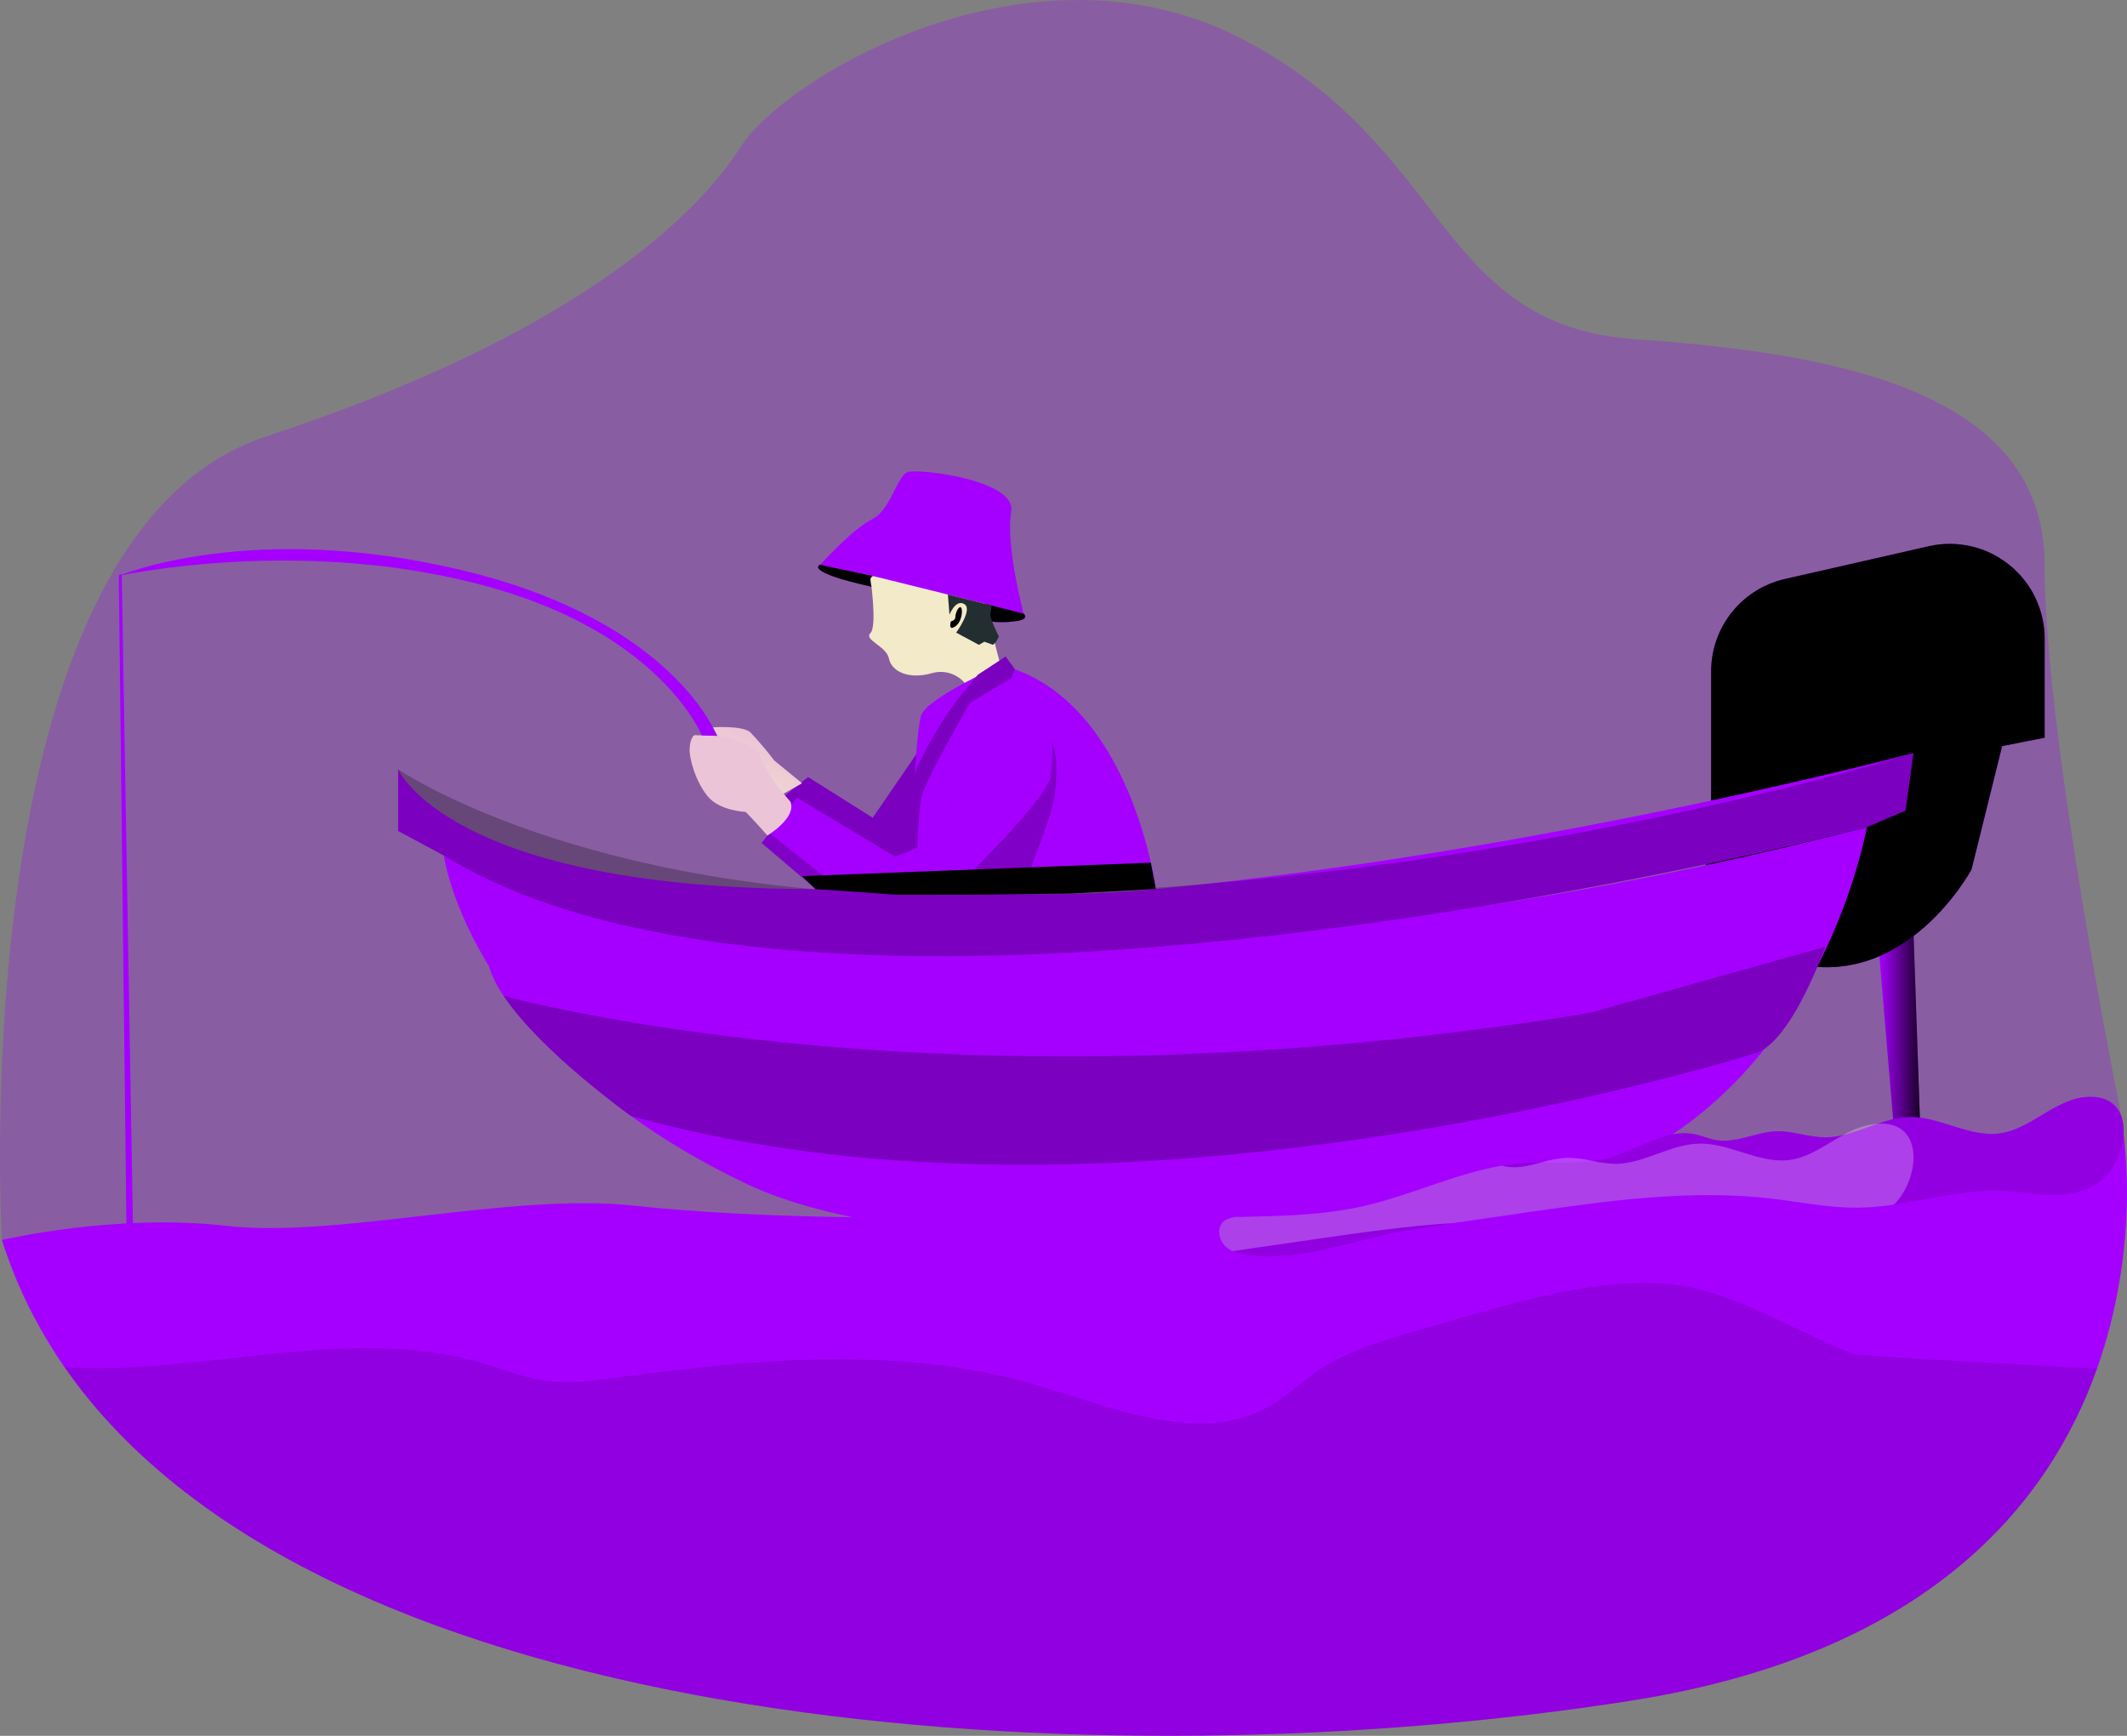 <svg width="245" height="200" viewBox="0 0 245 200" fill="none" xmlns="http://www.w3.org/2000/svg">
<rect x="0" y="0" width="245" height="200" fill="#808080" stroke="none"/>
<g clip-path="url(#clip0)">
<path opacity="0.27" d="M0.223 142.871C0.223 142.871 -4.606 61.861 30.63 50.294C65.867 38.728 80.125 25.081 85.302 16.944C90.48 8.806 118.961 -8.052 143.088 4.497C167.215 17.047 165.29 37.494 188.462 39.094C211.635 40.694 235.505 45.117 235.505 65.067C235.505 85.016 244.351 128.584 244.351 128.584C244.351 128.584 45.145 180.376 0.223 142.871Z" fill="#A500FF"/>
<path d="M197.097 77.387V92.582L235.516 84.999V73.57C235.513 71.932 235.141 70.316 234.429 68.84C233.717 67.365 232.682 66.069 231.402 65.047C230.121 64.026 228.627 63.305 227.031 62.939C225.435 62.572 223.776 62.569 222.178 62.929L205.606 66.707C203.184 67.254 201.022 68.61 199.475 70.552C197.928 72.494 197.089 74.905 197.097 77.387Z" fill="#A500FF"/>
<path d="M230.613 85.982L227.093 100.177C227.093 100.177 218.647 115.961 204.097 110.166C189.548 104.372 200.314 88.645 200.314 88.645L230.613 85.982Z" fill="#A500FF"/>
<path d="M218.184 130.425L216.475 110.166L220.407 107.4L221.327 134.208L218.184 135.225V130.425Z" fill="#A500FF"/>
<path d="M218.184 130.425L216.475 110.166L220.407 107.4L221.327 134.208L218.184 135.225V130.425Z" fill="url(#paint0_linear)"/>
<path d="M197.097 77.387V92.582L235.516 84.999V73.57C235.513 71.932 235.141 70.316 234.429 68.84C233.717 67.365 232.682 66.069 231.402 65.047C230.121 64.026 228.627 63.305 227.031 62.939C225.435 62.572 223.776 62.569 222.178 62.929L205.606 66.707C203.184 67.254 201.022 68.61 199.475 70.552C197.928 72.494 197.089 74.905 197.097 77.387Z" fill="url(#paint1_linear)"/>
<path d="M230.613 85.982L227.093 100.177C227.093 100.177 218.647 115.961 204.097 110.166C189.548 104.372 200.314 88.645 200.314 88.645L230.613 85.982Z" fill="url(#paint2_linear)"/>
<path d="M105.646 86.754L100.531 94.222L93.079 89.531L89.182 92.634L100.131 100.954L109.183 97.486L105.646 86.754Z" fill="#A500FF"/>
<path opacity="0.25" d="M105.646 86.754L100.531 94.222L93.079 89.531L89.182 92.634L100.131 100.954L109.183 97.486L105.646 86.754Z" fill="url(#paint3_linear)"/>
<path d="M82.113 83.799C82.113 83.799 85.542 83.57 86.428 84.371C87.404 85.404 88.324 86.489 89.182 87.622L92.388 90.245L89.439 91.902L84.799 88.719L82.113 83.799Z" fill="url(#paint4_linear)"/>
<path d="M244.151 147.494C243.591 150.96 242.721 154.368 241.551 157.678C236.013 173.353 221.978 190.554 188.011 195.925C127.247 205.52 37.036 200.211 7.429 157.518C6.109 155.613 4.908 153.628 3.834 151.574C2.373 148.787 1.164 145.874 0.223 142.871C0.223 142.871 13.286 139.768 26.053 141.237C38.819 142.705 58.837 137.379 72.912 138.905C86.988 140.431 104.697 140.288 104.697 140.288C104.697 140.288 202.931 131.51 221.315 134.213C239.699 136.916 244.339 128.584 244.339 128.584C245.276 134.858 245.212 141.24 244.151 147.494V147.494Z" fill="#A500FF"/>
<path d="M51.123 98.566C51.123 98.566 109.332 122.658 215.03 95.303C215.03 95.303 209.458 128.19 180.136 136.448C150.814 144.705 104.806 145.328 86.085 136.448C54.117 121.27 51.123 98.566 51.123 98.566Z" fill="#A500FF"/>
<path opacity="0.25" d="M51.123 98.566C51.123 98.566 109.332 122.658 215.03 95.303C215.03 95.303 209.458 128.19 180.136 136.448C150.814 144.705 104.806 145.328 86.085 136.448C54.117 121.27 51.123 98.566 51.123 98.566Z" fill="url(#paint5_linear)"/>
<path d="M51.123 98.566L45.86 95.743V88.645C45.86 88.645 51.752 102.44 93.983 102.44C108.029 102.44 119.23 103.777 133.133 102.44C178.079 98.114 220.407 86.754 220.407 86.754L219.487 93.4L215.03 95.303C215.03 95.303 96.16 126.453 51.123 98.566Z" fill="#A500FF"/>
<path opacity="0.25" d="M51.123 98.566L45.86 95.743V88.645C45.86 88.645 66.953 103.126 109.183 103.126C168.644 103.126 220.407 86.754 220.407 86.754L219.487 93.4L215.03 95.303C215.03 95.303 96.16 126.453 51.123 98.566Z" fill="url(#paint6_linear)"/>
<path d="M100.263 66.655C100.263 66.655 101.057 72.136 100.263 72.941C99.468 73.747 102.108 74.433 102.394 75.879C102.68 77.324 104.6 78.342 107.349 77.559C108.119 77.337 108.94 77.375 109.686 77.667C110.432 77.96 111.061 78.49 111.475 79.176C111.475 79.176 113.995 78.102 115.258 76.65C115.258 76.65 113.463 70.233 113.366 67.941C113.269 65.65 104.966 61.198 100.263 66.655Z" fill="url(#paint7_linear)"/>
<path d="M99.086 66.044C99.514 66.044 117.904 70.701 117.904 70.701C117.904 70.701 115.79 62.701 116.481 58.986C117.172 55.272 105.623 53.917 104.48 54.414C103.337 54.912 102.509 58.872 100.423 59.849C98.337 60.826 94.451 65.084 94.451 65.084L99.086 66.044Z" fill="#A500FF"/>
<path opacity="0.25" d="M117.91 70.701C117.91 70.701 99.52 66.044 99.092 66.044L94.44 65.067L94.549 64.947L96.223 65.301C96.651 65.301 115.041 69.958 115.041 69.958C115.041 69.958 112.927 61.958 113.618 58.243C113.904 56.712 112.104 55.586 109.812 54.815C113.241 55.489 116.887 56.843 116.487 58.986C115.795 62.695 117.91 70.701 117.91 70.701Z" fill="url(#paint8_linear)"/>
<path d="M94.44 65.067C94.44 65.067 92.519 65.861 100.383 67.598C100.383 67.598 99.983 66.495 100.531 66.364L94.44 65.067Z" fill="#A500FF"/>
<path d="M117.909 70.701C117.909 70.701 118.727 71.415 116.801 71.593C115.868 71.718 114.922 71.718 113.989 71.593L113.583 69.604L117.909 70.701Z" fill="#A500FF"/>
<path d="M94.44 65.067C94.44 65.067 92.519 65.861 100.383 67.598C100.383 67.598 99.983 66.495 100.531 66.364L94.44 65.067Z" fill="url(#paint9_linear)"/>
<path d="M117.909 70.701C117.909 70.701 118.727 71.415 116.801 71.593C115.868 71.718 114.922 71.718 113.989 71.593L113.583 69.604L117.909 70.701Z" fill="url(#paint10_linear)"/>
<path d="M109.184 68.501L109.366 70.827C109.366 70.827 110.069 68.993 111.081 69.604C112.092 70.215 110.138 72.89 110.138 72.89L112.755 74.296L113.384 73.936L114.378 74.296L114.744 73.936L115.058 73.33C115.058 73.33 113.967 71.221 114.087 70.701C114.159 70.393 114.203 70.08 114.218 69.764L109.184 68.501Z" fill="#232E30"/>
<path d="M115.258 76.621C115.258 76.621 106.898 80.365 106.115 82.376C105.332 84.388 104.732 103.074 104.732 103.074L133.151 102.44C133.151 102.44 130.253 80.336 115.258 76.621Z" fill="#A500FF"/>
<path d="M116.486 78.119L111.692 81.022C111.692 81.022 106.692 89.708 106.177 91.731C105.663 93.754 105.497 101.794 105.497 101.794L103.829 98.463C103.829 98.463 104.663 90.537 105.663 88.354C106.914 85.684 108.418 83.141 110.155 80.759C111.475 79.147 112.641 77.742 112.641 77.742L115.835 75.644L116.904 77.119L116.486 78.119Z" fill="#A500FF"/>
<path opacity="0.25" d="M116.486 78.119L111.692 81.022C111.692 81.022 106.692 89.708 106.177 91.731C105.663 93.754 105.497 101.794 105.497 101.794L103.829 98.463C103.829 98.463 104.663 90.537 105.663 88.354C106.914 85.684 108.418 83.141 110.155 80.759C111.475 79.147 112.641 77.742 112.641 77.742L115.835 75.644L116.904 77.119L116.486 78.119Z" fill="url(#paint11_linear)"/>
<path d="M116.041 81.022C116.041 81.022 109.818 89.325 109.475 93.217C109.132 97.108 103.04 98.709 103.04 98.709L91.794 91.931L87.731 97.108L93.983 102.44H113.372C113.372 102.44 121.156 94.222 121.47 91.731C121.784 89.239 122.676 82.41 116.041 81.022Z" fill="#A500FF"/>
<path opacity="0.25" d="M121.464 91.731C121.15 94.222 117.91 102.017 117.91 102.017L93.983 102.463L87.731 97.154L88.611 96.011L91.794 91.954L103.04 98.731C103.04 98.731 109.126 97.131 109.475 93.24C109.824 89.348 116.041 81.045 116.041 81.045C119.013 81.668 120.47 83.382 121.15 85.302C121.99 87.656 121.641 90.354 121.464 91.731Z" fill="url(#paint12_linear)"/>
<path d="M120.99 89.514C120.67 92.005 110.132 102.252 110.132 102.252L96.766 102.423L88.617 95.971L91.8 91.914L103.046 98.691C103.046 98.691 109.132 97.091 109.481 93.2C109.829 89.308 116.047 81.005 116.047 81.005C119.018 81.627 120.476 83.342 121.156 85.262C121.258 86.681 121.202 88.107 120.99 89.514Z" fill="#A500FF"/>
<path d="M91.051 92.371C91.051 92.371 88.239 89.268 87.731 87.422C87.222 85.576 84.165 85.239 83.97 84.999C83.776 84.759 79.97 84.708 79.97 84.708C79.97 84.708 79.53 84.948 79.439 86.165C79.347 87.382 80.164 90.125 81.524 91.76C82.885 93.394 85.696 93.537 85.839 93.537C85.982 93.537 88.393 96.263 88.393 96.263C88.393 96.263 91.782 94.234 91.051 92.371Z" fill="url(#paint13_linear)"/>
<path d="M82.559 84.765C82.559 84.765 77.719 71.593 53.317 65.724C28.916 59.855 13.681 66.352 13.681 66.352C13.681 66.352 35.396 61.512 57.192 67.867C76.296 73.433 80.844 84.731 80.844 84.731L82.559 84.765Z" fill="#A500FF"/>
<path d="M13.681 66.329L14.612 145.334H15.384L14.024 66.261C14.024 66.261 13.938 66.015 13.681 66.329Z" fill="#A500FF"/>
<path opacity="0.25" d="M123.641 101.994L124.453 102.063L105.823 102.44L105.783 102.354L123.641 101.994Z" fill="url(#paint14_linear)"/>
<path opacity="0.25" d="M133.151 102.44L128.916 102.086C128.607 99.949 126.527 88.462 117.213 79.513L113.149 77.347C114.007 76.716 114.906 76.143 115.841 75.633L116.91 77.107L121.378 79.513C131.693 89.422 133.151 102.44 133.151 102.44Z" fill="url(#paint15_linear)"/>
<path opacity="0.25" d="M128.951 102.44L124.453 102.063L127.825 101.994L128.899 102.086C128.939 102.297 128.951 102.44 128.951 102.44Z" fill="url(#paint16_linear)"/>
<path d="M211.389 105.755C211.389 105.755 210.966 107.138 210.246 109.081C208.681 113.252 205.675 120.013 202.36 121.31C202.36 121.31 129.139 144.603 72.696 128.573C72.696 128.573 62.409 121.298 58.02 114.755C57.273 113.697 56.694 112.528 56.306 111.292C56.306 111.292 106.972 126.23 183.091 113.698L211.389 105.755Z" fill="#A500FF"/>
<path opacity="0.25" d="M210.235 109.081C208.669 113.252 205.663 120.013 202.349 121.31C202.349 121.31 129.128 144.603 72.684 128.573C72.684 128.573 62.398 121.298 58.009 114.755C67.45 117.178 115.155 127.899 183.091 116.704L210.235 109.081Z" fill="url(#paint17_linear)"/>
<path d="M109.532 71.593C109.532 71.593 110.063 71.49 110.046 71.078C110.029 70.667 110.418 69.81 110.675 69.981C110.932 70.153 110.84 71.65 110.006 72.193C109.172 72.736 109.532 71.593 109.532 71.593Z" fill="url(#paint18_linear)"/>
<path opacity="0.25" d="M244.151 147.494C241.294 165.021 229.619 189.348 187.999 195.925C124.527 205.955 28.916 199.708 3.823 151.557C4.788 151.384 5.77 151.319 6.749 151.363C9.669 151.477 12.847 151.986 15.321 150.42C16.767 149.5 17.75 147.98 19.19 147.048C22.007 145.225 25.682 146.094 28.99 146.643C46.54 149.569 64.992 141.722 82.073 146.705C84.525 147.426 86.914 148.42 89.445 148.751C92.263 149.146 95.12 148.751 97.937 148.368C113.904 146.22 130.425 144.723 145.883 149.231C154.872 151.849 164.912 156.363 172.976 151.614C174.816 150.529 176.376 149.026 178.119 147.808C181.713 145.311 186.011 144.065 190.217 142.865C199.177 140.345 209.201 136.899 218.647 137.619C225.824 138.191 233.219 142.991 239.877 145.62C241.288 146.185 242.734 146.803 244.151 147.494Z" fill="url(#paint19_linear)"/>
<path opacity="0.25" d="M241.551 157.678C236.014 173.353 221.979 190.554 188.011 195.925C127.247 205.52 37.037 200.211 7.429 157.518C23.43 158.506 40.002 152.512 55.483 157.02C57.935 157.74 60.324 158.735 62.855 159.066C65.672 159.461 68.53 159.066 71.347 158.683C87.314 156.535 103.835 155.037 119.293 159.546C128.282 162.164 138.322 166.678 146.386 161.929C148.226 160.843 149.786 159.341 151.529 158.123C155.123 155.626 159.421 154.38 163.627 153.18C172.587 150.66 182.611 147.214 192.057 147.934C199.234 148.506 206.629 153.306 213.287 155.935C214.121 156.26 229.219 156.992 241.551 157.678Z" fill="url(#paint20_linear)"/>
<path d="M240.539 126.373C238.688 126.441 236.99 127.384 235.396 128.344C233.802 129.305 232.19 130.327 230.35 130.579C226.824 131.07 223.493 128.63 219.915 128.704C216.572 128.779 213.561 131.059 210.2 131.036C208.32 131.036 206.497 130.276 204.617 130.339C202.251 130.413 199.965 131.767 197.628 131.35C196.84 131.213 196.097 130.87 195.314 130.699C191.788 129.922 188.502 132.55 185.027 133.476C182.056 134.259 178.907 133.79 175.833 133.962C169.295 134.322 163.289 137.562 156.9 138.985C152.3 140.014 147.557 140.094 142.848 140.208C142.184 140.153 141.521 140.32 140.962 140.682C140.128 141.368 140.316 142.791 141.076 143.54C141.906 144.248 142.952 144.651 144.042 144.683C149.477 145.254 154.814 143.322 160.157 142.174C162.66 141.631 165.192 141.259 167.724 140.894L175.993 139.694C185.302 138.356 194.742 137.031 204.08 138.128C207.394 138.516 210.692 139.208 214.029 139.174C219.572 139.111 224.978 137.036 230.522 137.242C232.59 137.322 234.647 137.716 236.716 137.694C238.785 137.671 240.968 137.122 242.431 135.682C245.242 132.87 246.054 126.167 240.539 126.373Z" fill="#A500FF"/>
<path opacity="0.25" d="M242.442 135.659C240.974 137.122 238.791 137.642 236.728 137.671C234.665 137.699 232.602 137.299 230.533 137.219C226.367 137.065 222.276 138.202 218.144 138.797C216.786 139.006 215.415 139.124 214.041 139.151C210.703 139.185 207.406 138.494 204.092 138.105C194.754 137.008 185.313 138.334 176.004 139.671L167.735 140.871L167.387 140.922C164.975 141.271 162.569 141.637 160.186 142.151C154.843 143.294 149.506 145.231 144.071 144.66C143.355 144.607 142.652 144.437 141.991 144.157C141.664 144.003 141.365 143.797 141.105 143.545C140.345 142.791 140.157 141.368 140.991 140.688C141.55 140.326 142.213 140.159 142.877 140.214C147.586 140.099 152.329 140.019 156.929 138.991C162.375 137.779 167.541 135.248 172.993 134.305C173.938 134.135 174.892 134.023 175.85 133.968C176.422 133.933 176.993 133.928 177.564 133.928C179.556 134.013 181.551 133.963 183.536 133.779C184.049 133.711 184.556 133.612 185.056 133.482C188.554 132.556 191.84 129.927 195.343 130.705C196.125 130.876 196.868 131.219 197.657 131.356C199.994 131.773 202.28 130.419 204.646 130.345C206.526 130.282 208.349 131.03 210.229 131.042C210.895 131.04 211.558 130.963 212.206 130.813C213.64 130.424 215.054 129.962 216.441 129.43C217.56 129.014 218.735 128.772 219.927 128.71C223.487 128.636 226.836 131.076 230.362 130.585C232.202 130.333 233.825 129.31 235.408 128.35C236.991 127.39 238.688 126.447 240.551 126.379C246.054 126.167 245.243 132.87 242.442 135.659Z" fill="url(#paint21_linear)"/>
<path opacity="0.25" d="M218.224 138.716L218.138 138.796C216.78 139.006 215.409 139.124 214.035 139.151C210.698 139.185 207.4 138.494 204.086 138.105C194.748 137.008 185.308 138.334 175.998 139.671L167.729 140.871L167.381 140.922C162.175 141.242 156.969 141.985 151.803 142.728C149.043 143.128 146.288 143.522 143.534 143.928L141.985 144.157C141.658 144.003 141.359 143.797 141.099 143.545C140.339 142.791 140.151 141.368 140.985 140.688C141.544 140.326 142.207 140.159 142.871 140.214C147.58 140.099 152.323 140.019 156.923 138.991C162.369 137.779 167.535 135.248 172.987 134.305C173.143 134.35 173.301 134.386 173.461 134.413C174.833 134.659 176.193 134.293 177.559 133.928C178.499 133.642 179.469 133.464 180.45 133.396C181.488 133.406 182.522 133.535 183.53 133.779C184.351 133.962 185.187 134.07 186.028 134.099C189.371 134.099 192.388 131.813 195.742 131.768C199.297 131.688 202.651 134.128 206.177 133.642C208.012 133.39 209.606 132.368 211.218 131.407C211.549 131.207 211.892 131.002 212.235 130.836C213.476 130.053 214.887 129.579 216.349 129.453H216.469C221.83 129.316 221.007 135.945 218.224 138.716Z" fill="white"/>
<path d="M92.388 100.943L132.556 99.4L133.128 102.429L123.224 102.954L111.435 103.103H103.435L93.954 102.457L92.388 100.943Z" fill="url(#paint22_linear)"/>
</g>
<defs>
<linearGradient id="paint0_linear" x1="216.475" y1="121.31" x2="221.327" y2="121.31" gradientUnits="userSpaceOnUse">
<stop stop-opacity="0"/>
<stop offset="0.91" stop-opacity="0.8"/>
<stop offset="1"/>
</linearGradient>
<linearGradient id="paint1_linear" x1="16336.2" y1="-5513.85" x2="12600.4" y2="-3828.05" gradientUnits="userSpaceOnUse">
<stop stop-opacity="0"/>
<stop offset="0.91" stop-opacity="0.8"/>
<stop offset="1"/>
</linearGradient>
<linearGradient id="paint2_linear" x1="14073.2" y1="-3317.77" x2="13131.6" y2="-3437.26" gradientUnits="userSpaceOnUse">
<stop stop-opacity="0"/>
<stop offset="0.91" stop-opacity="0.8"/>
<stop offset="1"/>
</linearGradient>
<linearGradient id="paint3_linear" x1="3581.38" y1="2749.83" x2="3562.13" y2="2596.99" gradientUnits="userSpaceOnUse">
<stop stop-opacity="0"/>
<stop offset="0.91" stop-opacity="0.8"/>
<stop offset="1"/>
</linearGradient>
<linearGradient id="paint4_linear" x1="88.062" y1="85.496" x2="83.273" y2="94.508" gradientUnits="userSpaceOnUse">
<stop stop-color="#ECC4D7"/>
<stop offset="0.42" stop-color="#EFD4D1"/>
<stop offset="1" stop-color="#F2EAC9"/>
</linearGradient>
<linearGradient id="paint5_linear" x1="14650.5" y1="-4688.23" x2="61662.2" y2="-4688.23" gradientUnits="userSpaceOnUse">
<stop stop-opacity="0"/>
<stop offset="0.91" stop-opacity="0.8"/>
<stop offset="1"/>
</linearGradient>
<linearGradient id="paint6_linear" x1="40637" y1="-3460.57" x2="40638.2" y2="-2607.99" gradientUnits="userSpaceOnUse">
<stop stop-opacity="0"/>
<stop offset="0.91" stop-opacity="0.8"/>
<stop offset="1"/>
</linearGradient>
<linearGradient id="paint7_linear" x1="3017.36" y1="2859.35" x2="2863.85" y2="2803.88" gradientUnits="userSpaceOnUse">
<stop stop-color="#ECC4D7"/>
<stop offset="0.42" stop-color="#EFD4D1"/>
<stop offset="1" stop-color="#F2EAC9"/>
</linearGradient>
<linearGradient id="paint8_linear" x1="3964.15" y1="-3037.01" x2="4928.06" y2="-3037.01" gradientUnits="userSpaceOnUse">
<stop stop-opacity="0"/>
<stop offset="0.91" stop-opacity="0.8"/>
<stop offset="1"/>
</linearGradient>
<linearGradient id="paint9_linear" x1="1173.58" y1="-384.62" x2="1170.43" y2="-365.463" gradientUnits="userSpaceOnUse">
<stop stop-opacity="0"/>
<stop offset="0.91" stop-opacity="0.8"/>
<stop offset="1"/>
</linearGradient>
<linearGradient id="paint10_linear" x1="1023.83" y1="-285.719" x2="1023.83" y2="-271.638" gradientUnits="userSpaceOnUse">
<stop stop-opacity="0"/>
<stop offset="0.91" stop-opacity="0.8"/>
<stop offset="1"/>
</linearGradient>
<linearGradient id="paint11_linear" x1="2460.57" y1="-4441.79" x2="2839.51" y2="-4148.63" gradientUnits="userSpaceOnUse">
<stop stop-opacity="0"/>
<stop offset="0.91" stop-opacity="0.8"/>
<stop offset="1"/>
</linearGradient>
<linearGradient id="paint12_linear" x1="5895.75" y1="-3535.5" x2="6426.96" y2="-2027.84" gradientUnits="userSpaceOnUse">
<stop stop-opacity="0"/>
<stop offset="0.91" stop-opacity="0.8"/>
<stop offset="1"/>
</linearGradient>
<linearGradient id="paint13_linear" x1="1756.92" y1="1808.24" x2="1862.28" y2="1840.04" gradientUnits="userSpaceOnUse">
<stop stop-color="#ECC4D7"/>
<stop offset="0.42" stop-color="#EFD4D1"/>
<stop offset="1" stop-color="#F2EAC9"/>
</linearGradient>
<linearGradient id="paint14_linear" x1="3561.72" y1="177.388" x2="4171.66" y2="177.388" gradientUnits="userSpaceOnUse">
<stop stop-opacity="0"/>
<stop offset="0.91" stop-opacity="0.8"/>
<stop offset="1"/>
</linearGradient>
<linearGradient id="paint15_linear" x1="4065.6" y1="-3996.2" x2="4765.24" y2="-3996.2" gradientUnits="userSpaceOnUse">
<stop stop-opacity="0"/>
<stop offset="0.91" stop-opacity="0.8"/>
<stop offset="1"/>
</linearGradient>
<linearGradient id="paint16_linear" x1="1102.36" y1="16.542" x2="1137.76" y2="16.542" gradientUnits="userSpaceOnUse">
<stop stop-opacity="0"/>
<stop offset="0.91" stop-opacity="0.8"/>
<stop offset="1"/>
</linearGradient>
<linearGradient id="paint17_linear" x1="35443.1" y1="-2463.3" x2="35416.9" y2="-1428.62" gradientUnits="userSpaceOnUse">
<stop stop-opacity="0"/>
<stop offset="0.91" stop-opacity="0.8"/>
<stop offset="1"/>
</linearGradient>
<linearGradient id="paint18_linear" x1="371.07" y1="-331.942" x2="359.724" y2="-331.805" gradientUnits="userSpaceOnUse">
<stop stop-opacity="0"/>
<stop offset="0.91" stop-opacity="0.8"/>
<stop offset="1"/>
</linearGradient>
<linearGradient id="paint19_linear" x1="1518.11" y1="-793.941" x2="102588" y2="-793.941" gradientUnits="userSpaceOnUse">
<stop stop-opacity="0"/>
<stop offset="0.91" stop-opacity="0.8"/>
<stop offset="1"/>
</linearGradient>
<linearGradient id="paint20_linear" x1="50620.1" y1="-5093.93" x2="50659.4" y2="4029.2" gradientUnits="userSpaceOnUse">
<stop stop-opacity="0"/>
<stop offset="0.91" stop-opacity="0.8"/>
<stop offset="1"/>
</linearGradient>
<linearGradient id="paint21_linear" x1="34955.2" y1="-1447.78" x2="34972.4" y2="-1003.38" gradientUnits="userSpaceOnUse">
<stop stop-opacity="0"/>
<stop offset="0.91" stop-opacity="0.8"/>
<stop offset="1"/>
</linearGradient>
<linearGradient id="paint22_linear" x1="8114.62" y1="-414.01" x2="8114.66" y2="-375.271" gradientUnits="userSpaceOnUse">
<stop stop-opacity="0"/>
<stop offset="0.91" stop-opacity="0.8"/>
<stop offset="1"/>
</linearGradient>
<clipPath id="clip0">
<rect width="244.997" height="200" fill="white"/>
</clipPath>
</defs>
</svg>
